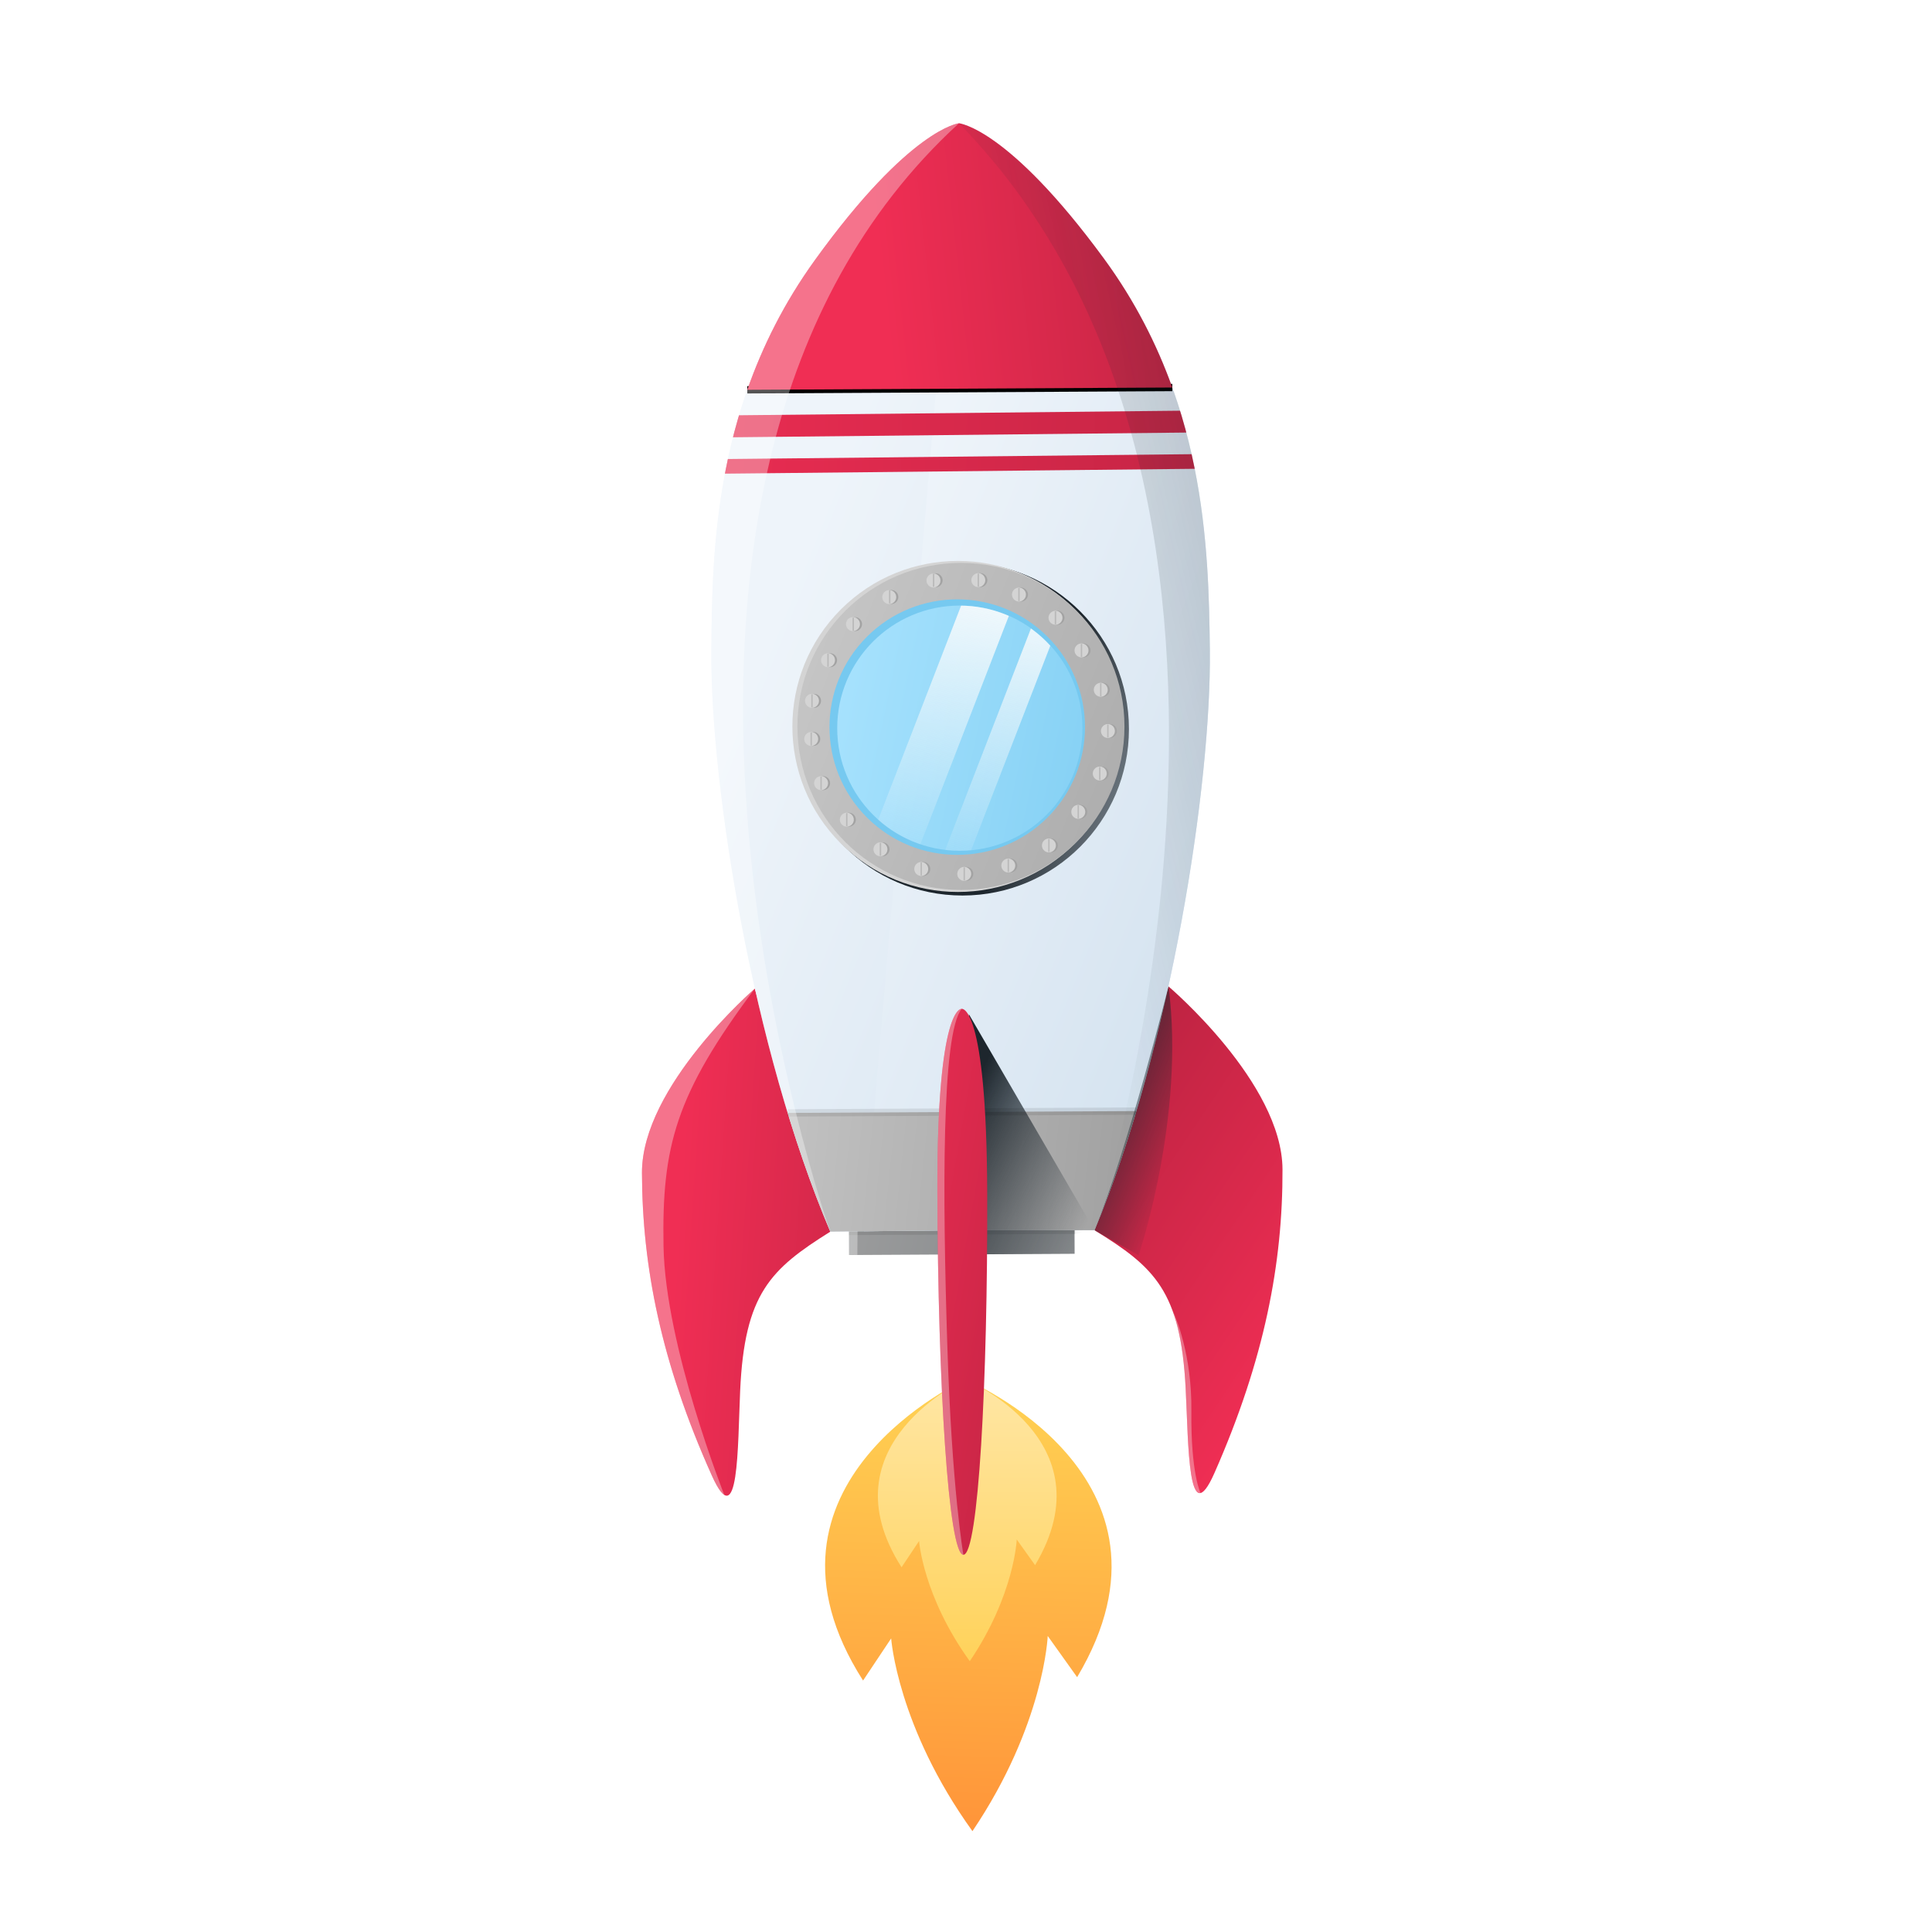 <?xml version="1.0" encoding="utf-8"?>
<!-- Generator: Adobe Illustrator 24.1.2, SVG Export Plug-In . SVG Version: 6.00 Build 0)  -->
<svg version="1.1" xmlns="http://www.w3.org/2000/svg" xmlns:xlink="http://www.w3.org/1999/xlink" x="0px" y="0px"
	 viewBox="0 0 500 500" style="enable-background:new 0 0 500 500;" xml:space="preserve">
<style type="text/css">
	.st0{fill:#FFFFFF;}
	.st1{fill:url(#SVGID_1_);}
	.st2{fill:url(#SVGID_2_);}
	.st3{fill:url(#SVGID_3_);}
	.st4{fill:url(#SVGID_4_);}
	.st5{opacity:0.33;fill:#FFFFFF;}
	.st6{fill:url(#SVGID_5_);}
	.st7{fill:url(#SVGID_6_);}
	.st8{fill:url(#SVGID_7_);}
	.st9{opacity:0.09;fill:none;stroke:#000000;stroke-width:1.892;stroke-miterlimit:10;}
	.st10{fill:url(#SVGID_8_);}
	.st11{fill:url(#SVGID_9_);}
	.st12{fill:none;stroke:#000000;stroke-width:1.892;stroke-miterlimit:10;}
	.st13{fill:url(#SVGID_10_);}
	.st14{clip-path:url(#SVGID_12_);fill:url(#SVGID_13_);}
	.st15{clip-path:url(#SVGID_12_);fill:url(#SVGID_14_);}
	.st16{fill:url(#SVGID_15_);}
	.st17{fill:url(#SVGID_16_);}
	.st18{fill:#D4D4D4;}
	.st19{fill:url(#SVGID_17_);}
	.st20{fill:#76C9F0;}
	.st21{fill:url(#SVGID_18_);}
	.st22{clip-path:url(#SVGID_20_);fill:url(#SVGID_21_);}
	.st23{clip-path:url(#SVGID_20_);fill:url(#SVGID_22_);}
	.st24{fill:#A3A3A3;}
	.st25{fill:#B9B9B9;}
	.st26{opacity:0.48;}
	.st27{clip-path:url(#SVGID_24_);fill:url(#SVGID_25_);}
	.st28{fill:url(#SVGID_26_);}
</style>
<g id="BACKGROUND">
	<rect class="st0" width="500" height="500"/>
</g>
<g id="OBJECTS">
	<g>
		
			<linearGradient id="SVGID_1_" gradientUnits="userSpaceOnUse" x1="69.849" y1="426.899" x2="173.083" y2="329.659" gradientTransform="matrix(0.707 -0.707 0.707 0.707 -103.553 250)">
			<stop  offset="0" style="stop-color:#FF8533"/>
			<stop  offset="0.996" style="stop-color:#FFD052"/>
		</linearGradient>
		<path class="st1" d="M249.85,357.01c0,0-59.13,26.87-26.49,77.91l7.27-10.9c0,0,1.6,22.89,21.04,49.88
			c18.59-27.58,19.48-50.51,19.48-50.51l7.61,10.66C309.79,382.03,249.85,357.01,249.85,357.01z"/>
		
			<linearGradient id="SVGID_2_" gradientUnits="userSpaceOnUse" x1="117.029" y1="382.842" x2="180.662" y2="320.236" gradientTransform="matrix(0.707 -0.707 0.707 0.707 -103.553 250)">
			<stop  offset="3.558720e-03" style="stop-color:#FFD052"/>
			<stop  offset="1" style="stop-color:#FFE9AE"/>
		</linearGradient>
		<path class="st2" d="M249.85,357.01c0,0-36.88,16.76-16.53,48.6l4.54-6.8c0,0,1,14.28,13.12,31.11
			c11.6-17.21,12.15-31.51,12.15-31.51l4.75,6.65C287.24,372.61,249.85,357.01,249.85,357.01z"/>
		
			<linearGradient id="SVGID_3_" gradientUnits="userSpaceOnUse" x1="235.86" y1="351.322" x2="176.291" y2="253.949" gradientTransform="matrix(0.707 -0.707 0.707 0.707 -103.553 250)">
			<stop  offset="0" style="stop-color:#767B7F"/>
			<stop  offset="1" style="stop-color:#A3A3A3"/>
		</linearGradient>
		<polygon class="st3" points="278.11,324.48 219.74,324.8 219.69,308.57 278.06,308.26 		"/>
		
			<linearGradient id="SVGID_4_" gradientUnits="userSpaceOnUse" x1="146.998" y1="246.46" x2="242.457" y2="355.555" gradientTransform="matrix(0.707 -0.707 0.707 0.707 -103.553 250)">
			<stop  offset="3.558720e-03" style="stop-color:#F02E54"/>
			<stop  offset="1" style="stop-color:#8F1931"/>
		</linearGradient>
		<path class="st4" d="M195.34,255.86c0,0-29.27,25.24-29.2,47.67c0.07,24.2,4.92,49.04,18.08,78.33
			c7.02,15.63,6.68-7.44,7.33-21.88c1.13-25.27,7.89-31.54,23.34-41.23C214.88,318.74,207.79,298.1,195.34,255.86z"/>
		<path class="st5" d="M195.34,255.86c0,0-29.27,25.24-29.2,47.67c0.07,24.2,4.92,49.04,18.08,78.33c1.32,2.93,2.37,4.5,3.23,5.02
			c0,0-15.28-38.48-15.73-64.35C171.26,296.66,174.82,283.27,195.34,255.86"/>
		
			<linearGradient id="SVGID_5_" gradientUnits="userSpaceOnUse" x1="248.044" y1="381.868" x2="217.365" y2="227.271" gradientTransform="matrix(0.707 -0.707 0.707 0.707 -103.553 250)">
			<stop  offset="3.558720e-03" style="stop-color:#F02E54"/>
			<stop  offset="1" style="stop-color:#8F1931"/>
		</linearGradient>
		<path class="st6" d="M302.41,255.29c0,0,29.42,24.93,29.5,47.35c0.08,24.2-4.62,49.09-17.59,78.52c-6.92,15.7-6.73-7.37-7.47-21.8
			c-1.29-25.26-8.08-31.45-23.59-40.98C283.25,318.38,290.22,297.66,302.41,255.29z"/>
		
			<linearGradient id="SVGID_6_" gradientUnits="userSpaceOnUse" x1="276.037" y1="151.458" x2="346.658" y2="318.251" gradientTransform="matrix(0.707 -0.707 0.707 0.707 -103.553 250)">
			<stop  offset="3.558720e-03" style="stop-color:#EEF4FA"/>
			<stop  offset="1" style="stop-color:#CDDEED"/>
		</linearGradient>
		<path class="st7" d="M285.7,66.94c-24.84-33.9-37.52-35.03-37.52-35.03s-12.67,1.27-37.3,35.43
			c-26.01,36.08-26.63,74.88-26.78,101.57c-0.19,34.53,10.68,102.67,30.78,149.84l34.19-0.36l34.19,0
			c19.8-47.38,30.26-115.63,29.85-150.16C312.79,141.53,311.94,102.74,285.7,66.94z"/>
		
			<linearGradient id="SVGID_7_" gradientUnits="userSpaceOnUse" x1="285.68" y1="169.951" x2="345.592" y2="311.452" gradientTransform="matrix(0.707 -0.707 0.707 0.707 -103.553 250)">
			<stop  offset="3.558720e-03" style="stop-color:#EEF4FA"/>
			<stop  offset="1" style="stop-color:#CDDEED"/>
		</linearGradient>
		<path class="st8" d="M223.55,318.65l25.51-0.27l34.19,0c19.8-47.38,30.26-115.63,29.85-150.16c-0.31-26.69-1.17-65.48-27.4-101.28
			c-24.84-33.9-37.52-35.03-37.52-35.03"/>
		<line class="st9" x1="219.72" y1="318.69" x2="278.23" y2="318.38"/>
		
			<linearGradient id="SVGID_8_" gradientUnits="userSpaceOnUse" x1="173.009" y1="238.203" x2="236.75" y2="316.847" gradientTransform="matrix(0.707 -0.707 0.707 0.707 -103.553 250)">
			<stop  offset="0" style="stop-color:#C7C7C7"/>
			<stop  offset="1" style="stop-color:#A3A3A3"/>
		</linearGradient>
		<path class="st10" d="M214.88,318.74l34.19-0.36l34.19,0c4-9.58,7.62-20.01,10.84-30.84l-90.25,0.48
			C207.14,298.81,210.82,309.21,214.88,318.74z"/>
		
			<linearGradient id="SVGID_9_" gradientUnits="userSpaceOnUse" x1="219.377" y1="276.729" x2="232.42" y2="316.946" gradientTransform="matrix(0.707 -0.707 0.707 0.707 -103.553 250)">
			<stop  offset="0" style="stop-color:#1D262D"/>
			<stop  offset="1" style="stop-color:#1D262D;stop-opacity:0"/>
		</linearGradient>
		<polygon class="st11" points="250.74,262.47 283.25,318.38 277.73,319.52 278.11,324.48 255.44,324.61 		"/>
		<line class="st12" x1="193.4" y1="100.88" x2="303.39" y2="100.29"/>
		
			<linearGradient id="SVGID_10_" gradientUnits="userSpaceOnUse" x1="360.387" y1="107.811" x2="492.188" y2="213.519" gradientTransform="matrix(0.707 -0.707 0.707 0.707 -103.553 250)">
			<stop  offset="3.558720e-03" style="stop-color:#F02E54"/>
			<stop  offset="1" style="stop-color:#8F1931"/>
		</linearGradient>
		<path class="st13" d="M248.18,31.9c0,0-12.67,1.27-37.3,35.43c-7.98,11.07-13.56,22.39-17.48,33.55l109.99-0.59
			c-3.99-11.11-9.64-22.37-17.69-33.36C260.86,33.04,248.18,31.9,248.18,31.9z"/>
		<g>
			<defs>
				<path id="SVGID_11_" d="M285.7,66.94c-24.84-33.9-37.52-35.03-37.52-35.03s-12.67,1.27-37.3,35.43
					c-26.01,36.08-26.63,74.88-26.78,101.57c-0.19,34.53,10.68,102.67,30.78,149.84l34.19-0.36l34.19,0
					c19.8-47.38,30.26-115.63,29.85-150.16C312.79,141.53,311.94,102.74,285.7,66.94z"/>
			</defs>
			<clipPath id="SVGID_12_">
				<use xlink:href="#SVGID_11_"  style="overflow:visible;"/>
			</clipPath>
			
				<linearGradient id="SVGID_13_" gradientUnits="userSpaceOnUse" x1="528.681" y1="336.912" x2="284.682" y2="83.912" gradientTransform="matrix(0.707 -0.707 0.707 0.707 -103.553 250)">
				<stop  offset="0" style="stop-color:#8F1931"/>
				<stop  offset="0.996" style="stop-color:#F02E54"/>
			</linearGradient>
			<polygon class="st14" points="315.42,111.86 183.66,113.23 183.6,107.55 315.36,106.19 			"/>
			
				<linearGradient id="SVGID_14_" gradientUnits="userSpaceOnUse" x1="521.265" y1="344.066" x2="277.265" y2="91.066" gradientTransform="matrix(0.707 -0.707 0.707 0.707 -103.553 250)">
				<stop  offset="0" style="stop-color:#8F1931"/>
				<stop  offset="0.996" style="stop-color:#F02E54"/>
			</linearGradient>
			<polygon class="st15" points="316.63,121.25 184.87,122.61 184.83,118.83 316.6,117.46 			"/>
		</g>
		<line class="st9" x1="203.84" y1="288.02" x2="294.1" y2="287.54"/>
		
			<linearGradient id="SVGID_15_" gradientUnits="userSpaceOnUse" x1="171.305" y1="278.147" x2="246.034" y2="385.038" gradientTransform="matrix(0.707 -0.707 0.707 0.707 -103.553 250)">
			<stop  offset="3.558720e-03" style="stop-color:#F02E54"/>
			<stop  offset="1" style="stop-color:#8F1931"/>
		</linearGradient>
		<path class="st16" d="M248.89,261.09c0,0-6.45-1.39-6.3,47.72c0.15,49.11,2.87,93.58,6.74,93.56c3.87-0.02,6.31-44.52,6.16-93.63
			C255.34,259.63,248.89,261.09,248.89,261.09z"/>
		<path class="st5" d="M248.89,261.09c0,0-6.45-1.39-6.3,47.72c0.15,49.11,2.87,93.58,6.74,93.56c0,0-2.99-16.68-4.18-54.61
			C243.95,309.82,243.63,267.37,248.89,261.09z"/>
		<g>
			
				<linearGradient id="SVGID_16_" gradientUnits="userSpaceOnUse" x1="300.983" y1="223.31" x2="327.965" y2="279.804" gradientTransform="matrix(0.707 -0.707 0.707 0.707 -103.553 250)">
				<stop  offset="0" style="stop-color:#1D262D"/>
				<stop  offset="0.677" style="stop-color:#1D262D;stop-opacity:0.323"/>
				<stop  offset="1" style="stop-color:#1D262D;stop-opacity:0"/>
			</linearGradient>
			<circle class="st17" cx="249.09" cy="188.68" r="43.08"/>
			
				<ellipse transform="matrix(0.707 -0.707 0.707 0.707 -60.314 230.389)" class="st18" cx="247.95" cy="188" rx="42.84" ry="42.84"/>
			
				<linearGradient id="SVGID_17_" gradientUnits="userSpaceOnUse" x1="273.293" y1="159.325" x2="326.294" y2="283.315" gradientTransform="matrix(0.707 -0.707 0.707 0.707 -103.553 250)">
				<stop  offset="0" style="stop-color:#C7C7C7"/>
				<stop  offset="1" style="stop-color:#A3A3A3"/>
			</linearGradient>
			<circle class="st19" cx="248.69" cy="188" r="42.32"/>
			
				<ellipse transform="matrix(0.707 -0.707 0.707 0.707 -60.484 230.318)" class="st20" cx="247.78" cy="188.17" rx="33.07" ry="33.07"/>
			
				<linearGradient id="SVGID_18_" gradientUnits="userSpaceOnUse" x1="266.981" y1="166.519" x2="329.618" y2="262.242" gradientTransform="matrix(0.707 -0.707 0.707 0.707 -103.553 250)">
				<stop  offset="0" style="stop-color:#ADE5FF"/>
				<stop  offset="1" style="stop-color:#76C9F0"/>
			</linearGradient>
			<circle class="st21" cx="248.4" cy="188.45" r="31.73"/>
			<g>
				<defs>
					
						<ellipse id="SVGID_19_" transform="matrix(0.707 -0.707 0.707 0.707 -60.501 230.844)" cx="248.4" cy="188.45" rx="31.73" ry="31.73"/>
				</defs>
				<clipPath id="SVGID_20_">
					<use xlink:href="#SVGID_19_"  style="overflow:visible;"/>
				</clipPath>
				
					<linearGradient id="SVGID_21_" gradientUnits="userSpaceOnUse" x1="322.992" y1="178.975" x2="256.033" y2="223.313" gradientTransform="matrix(0.707 -0.707 0.707 0.707 -103.553 250)">
					<stop  offset="0" style="stop-color:#F9FBFC"/>
					<stop  offset="1" style="stop-color:#F9FBFC;stop-opacity:0"/>
				</linearGradient>
				<polygon class="st22" points="251.33,150.04 223.56,221.73 235.2,226.24 262.97,154.54 				"/>
				
					<linearGradient id="SVGID_22_" gradientUnits="userSpaceOnUse" x1="331.572" y1="191.933" x2="264.613" y2="236.271" gradientTransform="matrix(0.707 -0.707 0.707 0.707 -103.553 250)">
					<stop  offset="0" style="stop-color:#F9FBFC"/>
					<stop  offset="1" style="stop-color:#F9FBFC;stop-opacity:0"/>
				</linearGradient>
				<polygon class="st23" points="268.78,157.56 241.01,229.26 246.87,231.52 274.64,159.83 				"/>
			</g>
			<g>
				<g>
					<path class="st24" d="M211.99,190.25c-0.55-0.84-1.66-1.07-2.5-0.53c-0.84,0.55-1.07,1.66-0.53,2.5
						c0.55,0.84,1.66,1.07,2.5,0.53C212.3,192.21,212.54,191.09,211.99,190.25z"/>
					<path class="st24" d="M214.55,201.69c-0.55-0.84-1.66-1.07-2.5-0.53c-0.84,0.55-1.07,1.66-0.53,2.5
						c0.55,0.84,1.66,1.07,2.5,0.53C214.86,203.65,215.09,202.53,214.55,201.69z"/>
					<path class="st24" d="M212.19,180.39c-0.55-0.84-1.66-1.07-2.5-0.53c-0.84,0.55-1.07,1.66-0.53,2.5
						c0.55,0.84,1.66,1.07,2.5,0.53C212.5,182.34,212.74,181.22,212.19,180.39z"/>
					<path class="st24" d="M228.56,218c-0.99-0.09-1.87,0.64-1.96,1.64c-0.09,0.99,0.64,1.87,1.64,1.96
						c0.99,0.09,1.87-0.64,1.96-1.64C230.29,218.97,229.55,218.09,228.56,218z"/>
					<path class="st24" d="M239.12,223.09c-0.99-0.09-1.87,0.64-1.96,1.64c-0.09,0.99,0.64,1.87,1.64,1.96
						c0.99,0.09,1.87-0.64,1.96-1.64C240.84,224.06,240.11,223.18,239.12,223.09z"/>
					<path class="st24" d="M219.85,210.33c-0.99-0.09-1.87,0.64-1.96,1.64c-0.09,0.99,0.64,1.87,1.64,1.96
						c0.99,0.09,1.87-0.64,1.96-1.64C221.58,211.3,220.85,210.42,219.85,210.33z"/>
					<path class="st24" d="M260.17,222.77c-0.68,0.73-0.65,1.87,0.08,2.55c0.73,0.68,1.87,0.65,2.55-0.08
						c0.68-0.73,0.65-1.87-0.08-2.55C261.99,222,260.85,222.04,260.17,222.77z"/>
					<path class="st24" d="M270.67,217.57c-0.68,0.73-0.65,1.87,0.08,2.55c0.73,0.68,1.87,0.65,2.55-0.08
						c0.68-0.73,0.65-1.87-0.08-2.55C272.5,216.81,271.36,216.84,270.67,217.57z"/>
					<path class="st24" d="M248.77,224.92c-0.68,0.73-0.65,1.87,0.08,2.55c0.73,0.68,1.87,0.65,2.55-0.08
						c0.68-0.73,0.65-1.87-0.08-2.55C250.59,224.15,249.45,224.19,248.77,224.92z"/>
					<path class="st24" d="M283.37,200.45c0.15,0.99,1.07,1.67,2.05,1.52c0.99-0.15,1.67-1.07,1.52-2.05
						c-0.15-0.99-1.07-1.67-2.05-1.52C283.9,198.55,283.22,199.47,283.37,200.45z"/>
					<path class="st24" d="M285.48,189.45c0.15,0.99,1.07,1.67,2.05,1.52c0.99-0.15,1.67-1.07,1.52-2.05
						c-0.15-0.99-1.07-1.67-2.05-1.52C286.01,187.55,285.33,188.47,285.48,189.45z"/>
					<path class="st24" d="M277.8,210.37c0.15,0.99,1.07,1.67,2.05,1.52c0.99-0.15,1.67-1.07,1.52-2.05
						c-0.15-0.99-1.07-1.67-2.05-1.52C278.34,208.46,277.66,209.38,277.8,210.37z"/>
					<path class="st24" d="M279.49,169.87c0.85,0.52,1.96,0.24,2.48-0.61c0.52-0.85,0.24-1.96-0.61-2.48
						c-0.85-0.52-1.96-0.24-2.48,0.61C278.36,168.24,278.64,169.35,279.49,169.87z"/>
					<path class="st24" d="M272.76,161.42c0.85,0.52,1.96,0.24,2.48-0.61c0.52-0.85,0.24-1.96-0.61-2.48
						c-0.85-0.52-1.96-0.24-2.48,0.61C271.64,159.79,271.91,160.91,272.76,161.42z"/>
					<path class="st24" d="M284.48,180.06c0.85,0.52,1.96,0.24,2.48-0.61c0.52-0.85,0.24-1.96-0.61-2.48
						c-0.85-0.52-1.96-0.24-2.48,0.61C283.35,178.43,283.63,179.54,284.48,180.06z"/>
					<path class="st24" d="M254.37,151.83c0.93-0.36,1.4-1.4,1.04-2.33c-0.36-0.93-1.4-1.4-2.33-1.04c-0.93,0.36-1.4,1.4-1.04,2.33
						C252.39,151.72,253.44,152.19,254.37,151.83z"/>
					<path class="st24" d="M242.8,151.86c0.93-0.36,1.4-1.4,1.04-2.33c-0.36-0.93-1.4-1.4-2.33-1.04c-0.93,0.36-1.4,1.4-1.04,2.33
						C240.82,151.75,241.87,152.22,242.8,151.86z"/>
					<path class="st24" d="M264.88,155.56c0.93-0.36,1.4-1.4,1.04-2.33c-0.36-0.93-1.4-1.4-2.33-1.04c-0.93,0.36-1.4,1.4-1.04,2.33
						C262.91,155.45,263.95,155.92,264.88,155.56z"/>
					
						<ellipse transform="matrix(0.868 -0.496 0.496 0.868 -50.985 131.095)" class="st24" cx="221.36" cy="161.55" rx="1.81" ry="1.81"/>
					<path class="st24" d="M216.55,171.4c0.3-0.95-0.23-1.97-1.18-2.26c-0.95-0.3-1.97,0.23-2.26,1.18
						c-0.3,0.95,0.23,1.97,1.18,2.26C215.23,172.89,216.25,172.36,216.55,171.4z"/>
					
						<ellipse transform="matrix(0.931 -0.364 0.364 0.931 -40.413 94.724)" class="st24" cx="230.8" cy="154.45" rx="1.81" ry="1.81"/>
				</g>
				<g>
					<path class="st18" d="M211.45,190.25c-0.55-0.84-1.66-1.07-2.5-0.53c-0.84,0.55-1.07,1.66-0.53,2.5
						c0.55,0.84,1.66,1.07,2.5,0.53C211.76,192.21,212,191.09,211.45,190.25z"/>
					<path class="st18" d="M214.01,201.69c-0.55-0.84-1.66-1.07-2.5-0.53c-0.84,0.55-1.07,1.66-0.53,2.5
						c0.55,0.84,1.66,1.07,2.5,0.53C214.32,203.65,214.55,202.53,214.01,201.69z"/>
					<path class="st18" d="M211.66,180.39c-0.55-0.84-1.66-1.07-2.5-0.53c-0.84,0.55-1.07,1.66-0.53,2.5
						c0.55,0.84,1.66,1.07,2.5,0.53C211.97,182.34,212.2,181.22,211.66,180.39z"/>
					<path class="st18" d="M228.02,218c-0.99-0.09-1.87,0.64-1.96,1.64c-0.09,0.99,0.64,1.87,1.64,1.96
						c0.99,0.09,1.87-0.64,1.96-1.64C229.75,218.97,229.02,218.09,228.02,218z"/>
					<path class="st18" d="M238.58,223.09c-0.99-0.09-1.87,0.64-1.96,1.64c-0.09,0.99,0.64,1.87,1.64,1.96s1.87-0.64,1.96-1.64
						C240.3,224.06,239.57,223.18,238.58,223.09z"/>
					<path class="st18" d="M219.32,210.33c-0.99-0.09-1.87,0.64-1.96,1.64c-0.09,0.99,0.64,1.87,1.64,1.96
						c0.99,0.09,1.87-0.64,1.96-1.64C221.04,211.3,220.31,210.42,219.32,210.33z"/>
					<path class="st18" d="M259.63,222.77c-0.68,0.73-0.65,1.87,0.08,2.55c0.73,0.68,1.87,0.65,2.55-0.08
						c0.68-0.73,0.65-1.87-0.08-2.55C261.46,222,260.31,222.04,259.63,222.77z"/>
					<path class="st18" d="M270.14,217.57c-0.68,0.73-0.65,1.87,0.08,2.55c0.73,0.68,1.87,0.65,2.55-0.08
						c0.68-0.73,0.65-1.87-0.08-2.55C271.96,216.81,270.82,216.84,270.14,217.57z"/>
					<path class="st18" d="M248.23,224.92c-0.68,0.73-0.65,1.87,0.08,2.55c0.73,0.68,1.87,0.65,2.55-0.08
						c0.68-0.73,0.65-1.87-0.08-2.55C250.05,224.15,248.91,224.19,248.23,224.92z"/>
					<path class="st18" d="M282.83,200.45c0.15,0.99,1.07,1.67,2.05,1.52c0.99-0.15,1.67-1.07,1.52-2.05
						c-0.15-0.99-1.07-1.67-2.05-1.52C283.37,198.55,282.69,199.47,282.83,200.45z"/>
					<path class="st18" d="M284.94,189.45c0.15,0.99,1.07,1.67,2.05,1.52c0.99-0.15,1.67-1.07,1.52-2.05
						c-0.15-0.99-1.07-1.67-2.05-1.52C285.47,187.55,284.79,188.47,284.94,189.45z"/>
					<path class="st18" d="M277.27,210.37c0.15,0.99,1.07,1.67,2.05,1.52c0.99-0.15,1.67-1.07,1.52-2.05
						c-0.15-0.99-1.07-1.67-2.05-1.52C277.8,208.46,277.12,209.38,277.27,210.37z"/>
					<path class="st18" d="M278.96,169.87c0.85,0.52,1.96,0.24,2.48-0.61c0.52-0.85,0.24-1.96-0.61-2.48
						c-0.85-0.52-1.96-0.24-2.48,0.61C277.83,168.24,278.1,169.35,278.96,169.87z"/>
					<path class="st18" d="M272.23,161.42c0.85,0.52,1.96,0.24,2.48-0.61c0.52-0.85,0.24-1.96-0.61-2.48
						c-0.85-0.52-1.96-0.24-2.48,0.61C271.1,159.79,271.37,160.91,272.23,161.42z"/>
					<path class="st18" d="M283.94,180.06c0.85,0.52,1.96,0.24,2.48-0.61c0.52-0.85,0.24-1.96-0.61-2.48
						c-0.85-0.52-1.96-0.24-2.48,0.61C282.82,178.43,283.09,179.54,283.94,180.06z"/>
					<path class="st18" d="M253.83,151.83c0.93-0.36,1.4-1.4,1.04-2.33c-0.36-0.93-1.4-1.4-2.33-1.04c-0.93,0.36-1.4,1.4-1.04,2.33
						C251.86,151.72,252.9,152.19,253.83,151.83z"/>
					
						<ellipse transform="matrix(0.947 -0.321 0.321 0.947 -35.438 85.584)" class="st18" cx="241.62" cy="150.17" rx="1.81" ry="1.81"/>
					<path class="st18" d="M264.35,155.56c0.93-0.36,1.4-1.4,1.04-2.33c-0.36-0.93-1.4-1.4-2.33-1.04c-0.93,0.36-1.4,1.4-1.04,2.33
						C262.37,155.45,263.41,155.92,264.35,155.56z"/>
					
						<ellipse transform="matrix(0.868 -0.496 0.496 0.868 -51.054 130.818)" class="st18" cx="220.82" cy="161.55" rx="1.81" ry="1.81"/>
					<path class="st18" d="M216.01,171.4c0.3-0.95-0.23-1.97-1.18-2.26c-0.95-0.3-1.97,0.23-2.26,1.18
						c-0.3,0.95,0.23,1.97,1.18,2.26C214.7,172.89,215.71,172.36,216.01,171.4z"/>
					
						<ellipse transform="matrix(0.931 -0.364 0.364 0.931 -40.454 94.546)" class="st18" cx="230.26" cy="154.45" rx="1.81" ry="1.81"/>
				</g>
				<g>
					
						<rect x="208.25" y="191.06" transform="matrix(-1.263110e-08 -1 1 -1.263110e-08 18.7 401.182)" class="st25" width="3.37" height="0.36"/>
					
						<rect x="210.81" y="202.5" transform="matrix(-1.263083e-08 -1 1 -1.263083e-08 9.817 415.173)" class="st25" width="3.37" height="0.36"/>
					
						<rect x="208.46" y="181.19" transform="matrix(-1.263110e-08 -1 1 -1.263110e-08 28.769 391.519)" class="st25" width="3.37" height="0.36"/>
					
						<rect x="226.17" y="219.61" transform="matrix(-1.263110e-08 -1 1 -1.263110e-08 8.064 447.654)" class="st25" width="3.37" height="0.36"/>
					
						<rect x="236.73" y="224.71" transform="matrix(2.095217e-05 -1 1 2.095217e-05 13.523 463.295)" class="st25" width="3.37" height="0.36"/>
					
						<rect x="217.46" y="211.94" transform="matrix(-1.263110e-08 -1 1 -1.263110e-08 7.026 431.276)" class="st25" width="3.37" height="0.36"/>
					
						<rect x="259.26" y="223.82" transform="matrix(-1.263083e-08 -1 1 -1.263083e-08 36.947 484.95)" class="st25" width="3.37" height="0.36"/>
					
						<rect x="269.77" y="218.63" transform="matrix(-1.263137e-08 -1 1 -1.263137e-08 52.645 490.263)" class="st25" width="3.37" height="0.36"/>
					
						<rect x="247.86" y="225.97" transform="matrix(-1.263083e-08 -1 1 -1.263083e-08 23.394 475.697)" class="st25" width="3.37" height="0.36"/>
					
						<rect x="282.93" y="200.01" transform="matrix(-1.263083e-08 -1 1 -1.263083e-08 84.432 484.808)" class="st25" width="3.37" height="0.36"/>
					
						<rect x="285.04" y="189" transform="matrix(2.095217e-05 -1 1 2.095217e-05 97.535 475.907)" class="st25" width="3.37" height="0.36"/>
					
						<rect x="277.37" y="209.92" transform="matrix(-1.263083e-08 -1 1 -1.263083e-08 68.951 489.158)" class="st25" width="3.37" height="0.36"/>
					
						<rect x="278.2" y="168.14" transform="matrix(-2.541970e-06 -1 1 -2.541970e-06 111.567 448.214)" class="st25" width="3.37" height="0.36"/>
					
						<rect x="271.47" y="159.69" transform="matrix(-1.263137e-08 -1 1 -1.263137e-08 113.286 433.035)" class="st25" width="3.37" height="0.36"/>
					
						<rect x="283.19" y="178.33" transform="matrix(-1.845495e-05 -1 1 -1.845495e-05 106.37 463.395)" class="st25" width="3.37" height="0.36"/>
					
						<rect x="251.5" y="149.96" transform="matrix(-1.263137e-08 -1 1 -1.263137e-08 103.045 403.328)" class="st25" width="3.37" height="0.36"/>
					
						<rect x="239.93" y="149.99" transform="matrix(-1.263110e-08 -1 1 -1.263110e-08 91.443 391.792)" class="st25" width="3.37" height="0.36"/>
					
						<rect x="262.01" y="153.69" transform="matrix(-1.263083e-08 -1 1 -1.263083e-08 109.829 417.573)" class="st25" width="3.37" height="0.36"/>
					
						<rect x="219.14" y="161.37" transform="matrix(-1.263110e-08 -1 1 -1.263110e-08 59.271 382.374)" class="st25" width="3.37" height="0.36"/>
					
						<rect x="212.6" y="170.68" transform="matrix(-1.263110e-08 -1 1 -1.263110e-08 43.422 385.148)" class="st25" width="3.37" height="0.36"/>
					
						<rect x="228.57" y="154.27" transform="matrix(-1.263110e-08 -1 1 -1.263110e-08 75.81 384.712)" class="st25" width="3.37" height="0.36"/>
				</g>
			</g>
		</g>
		<path class="st5" d="M248.18,31.9c0,0-12.67,1.27-37.3,35.43c-26.01,36.08-26.63,74.88-26.78,101.57
			c-0.19,34.53,10.68,102.67,30.78,149.84l0,0C214.88,318.74,146.29,125.21,248.18,31.9z"/>
		<polygon class="st5" points="221.93,318.64 221.88,324.77 219.74,324.8 219.72,318.69 		"/>
		<g class="st26">
			<defs>
				<path id="SVGID_23_" class="st26" d="M285.7,66.94c-24.84-33.9-37.52-35.03-37.52-35.03s-12.67,1.27-37.3,35.43
					c-26.01,36.08-26.63,74.88-26.78,101.57c-0.15,27.55,6.74,76.5,19.74,119.12c3.29,10.8,6.98,21.19,11.04,30.72l34.19-0.36
					l34.19,0c19.8-47.38,30.26-115.63,29.85-150.16C312.79,141.53,311.94,102.74,285.7,66.94z"/>
			</defs>
			<clipPath id="SVGID_24_">
				<use xlink:href="#SVGID_23_"  style="overflow:visible;"/>
			</clipPath>
			
				<linearGradient id="SVGID_25_" gradientUnits="userSpaceOnUse" x1="452.41" y1="295.325" x2="307.995" y2="205.145" gradientTransform="matrix(0.707 -0.707 0.707 0.707 -103.553 250)">
				<stop  offset="0" style="stop-color:#1D262D"/>
				<stop  offset="1" style="stop-color:#1D262D;stop-opacity:0"/>
			</linearGradient>
			<path class="st27" d="M283.25,318.38c0,0,61.47-187.81-35.07-286.48l50.61-19.74l62.85,295.67
				C361.65,307.84,329.37,322.49,283.25,318.38z"/>
		</g>
		
			<linearGradient id="SVGID_26_" gradientUnits="userSpaceOnUse" x1="245.784" y1="289.814" x2="260.731" y2="323.3" gradientTransform="matrix(0.707 -0.707 0.707 0.707 -103.553 250)">
			<stop  offset="0" style="stop-color:#1D262D"/>
			<stop  offset="1" style="stop-color:#1D262D;stop-opacity:0"/>
		</linearGradient>
		<path class="st28" d="M283.25,318.38l11.42,6.49c0,0,12.15-35.79,7.74-69.59l0,0C302.41,255.29,291.79,297.73,283.25,318.38z"/>
		<path class="st5" d="M308.33,365.17c0.15-14.59-4.06-24.33-4.91-26.14c0.17,0.39,0.47,1.19,0.84,2.64
			c1.38,4.66,2.21,10.37,2.59,17.69c0.48,9.33,0.57,22.25,2.44,26c0.42,0.77,0.89,1.07,1.4,1.04c0,0,0.01,0,0.01,0
			C310.69,386.37,308.16,381.35,308.33,365.17z"/>
	</g>
</g>
<g id="DESIGNED_BY_FREEPIK">
</g>
</svg>
